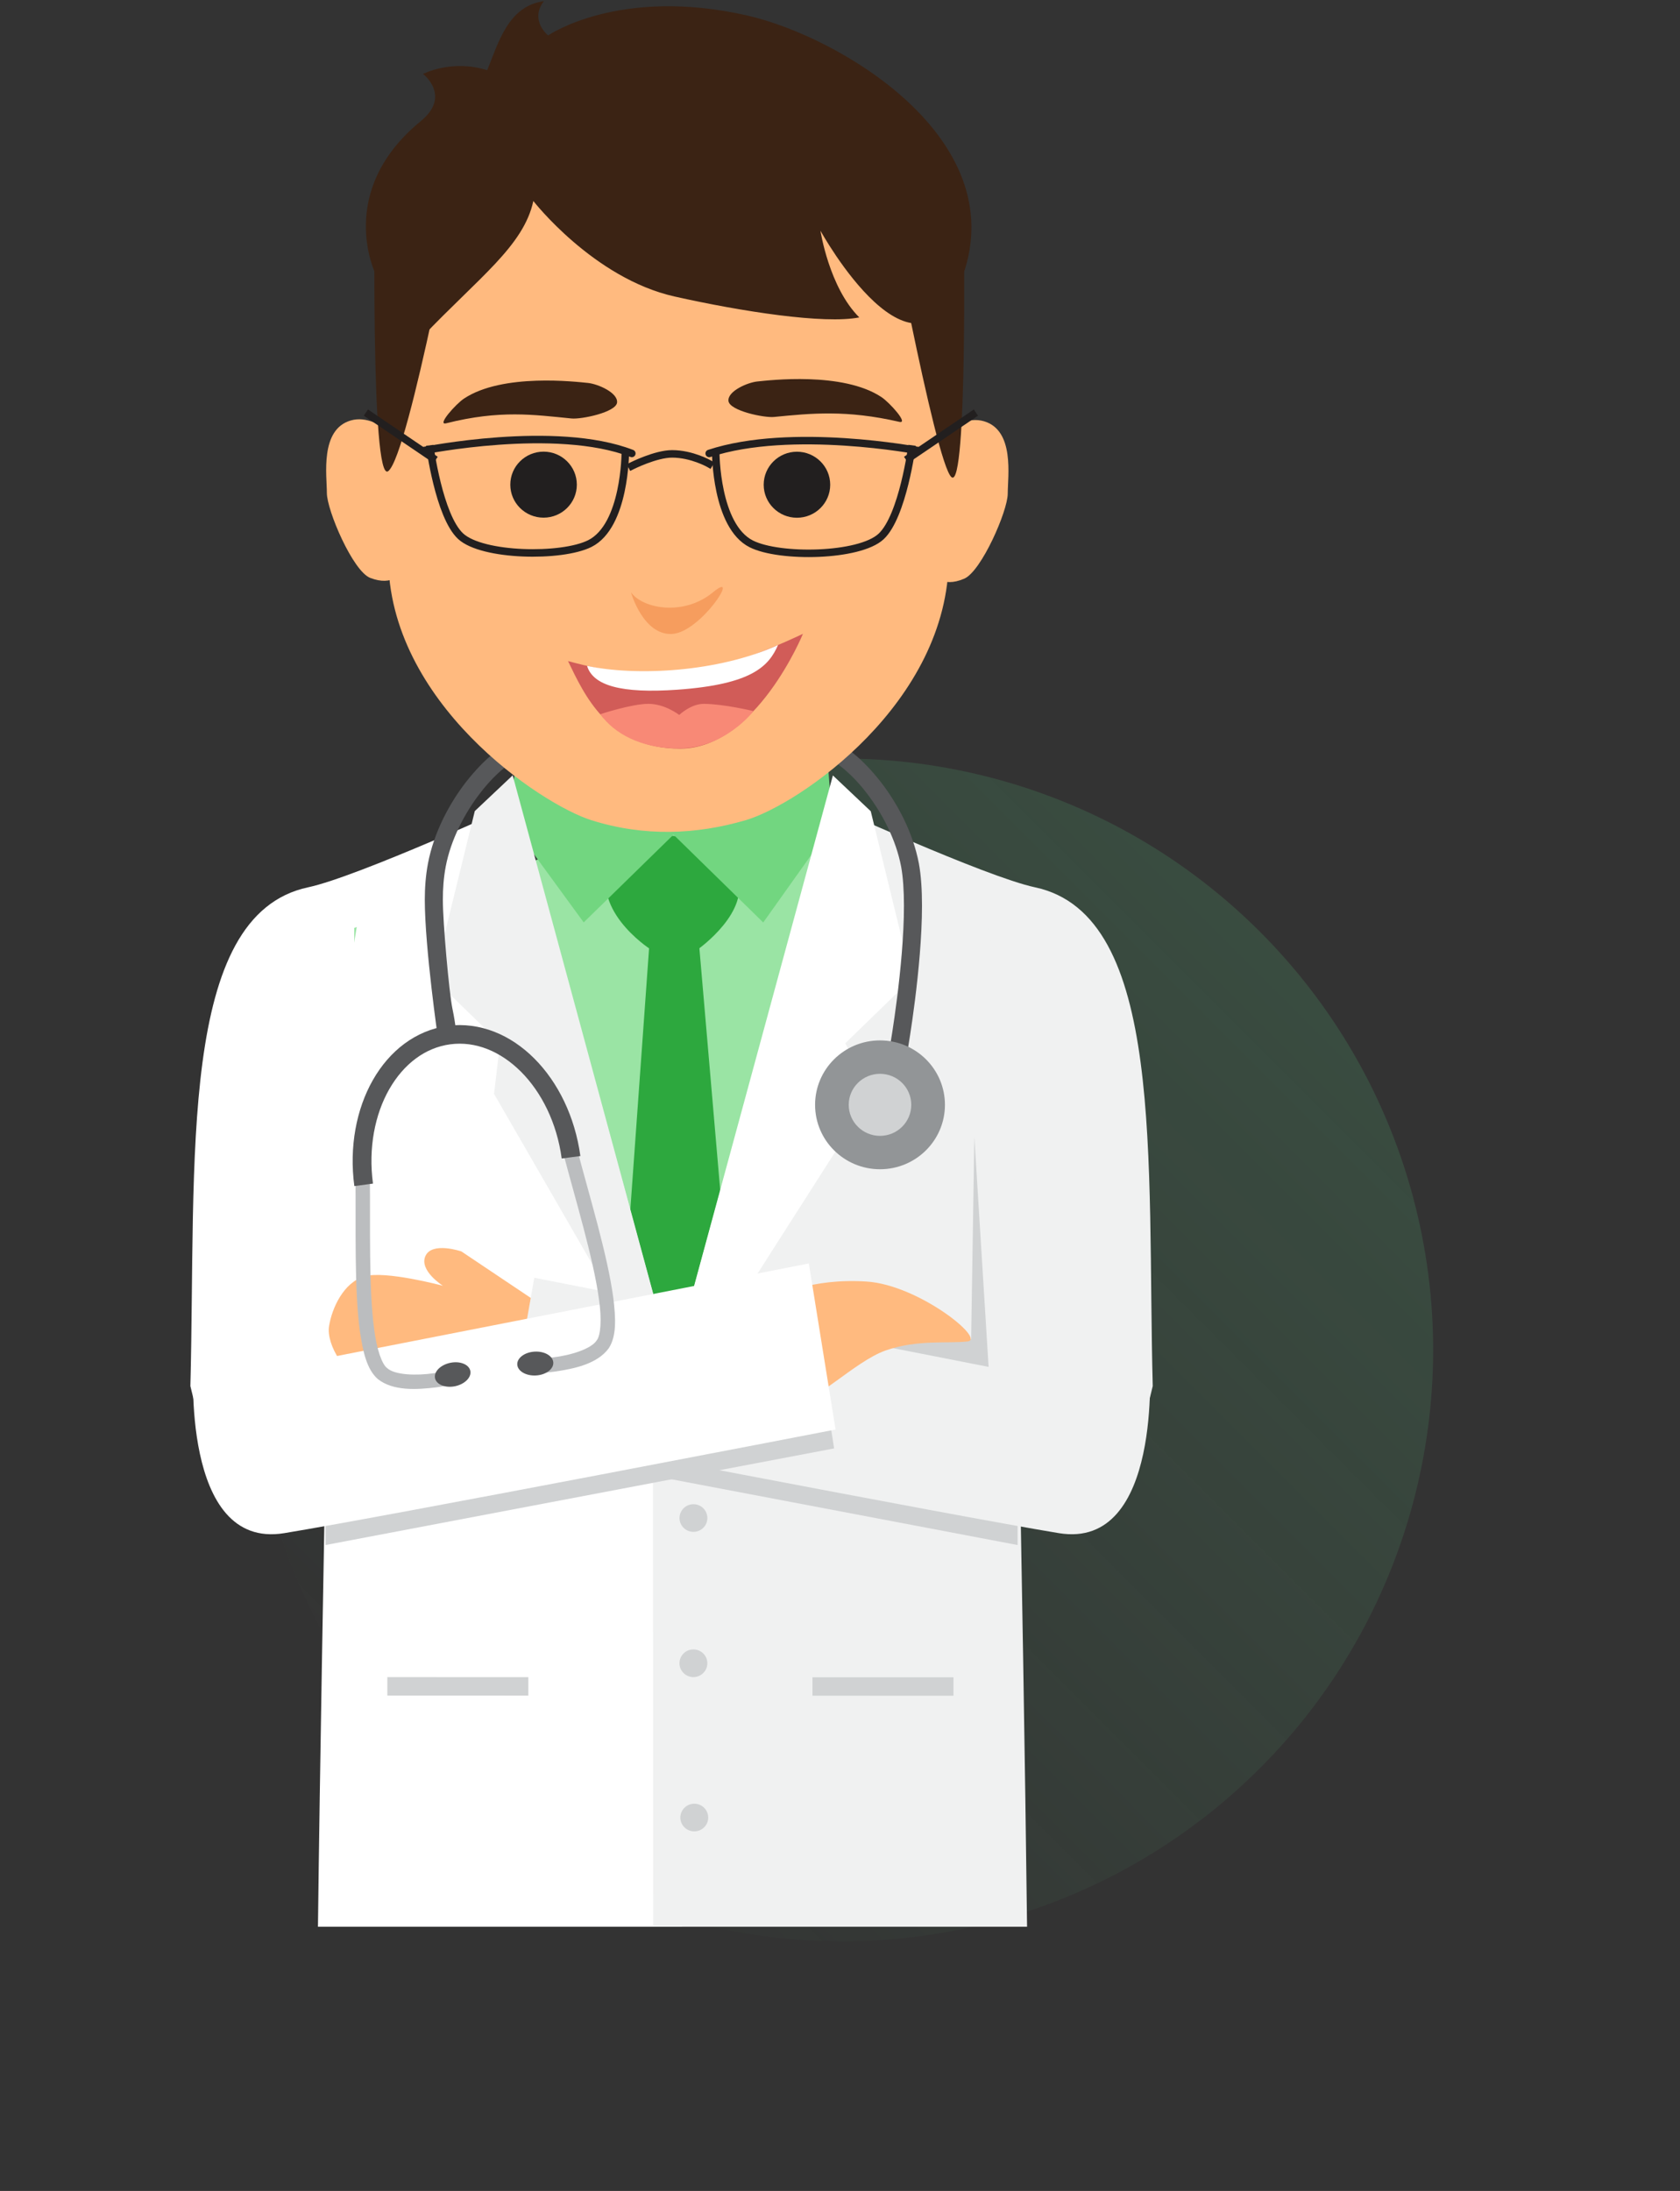 <svg width="224" height="292" viewBox="0 0 224 292" fill="none" xmlns="http://www.w3.org/2000/svg">
<rect x="0" y="0" width="224" height="292" fill="#333333" stroke="none"/>
<circle cx="112.265" cy="179.917" r="78.821" transform="rotate(45 112.265 179.917)" fill="url(#paint0_linear_735_7060)"/>
<path d="M52.248 194.94L50.004 195.038C51.145 195.687 52.248 194.94 52.248 194.94Z" fill="white"/>
<path d="M41.076 118.258C23.681 121.965 26.161 154.639 25.384 184.73L28.122 196.001L50.006 195.037C48.464 194.161 46.856 190.726 47.834 179.419C49.534 159.76 49.038 151.907 49.038 151.907L68.876 107.147C68.875 107.147 47.699 116.848 41.076 118.258Z" fill="white"/>
<path d="M46.286 182.544L48.688 181.98L48.208 151.539L46.286 182.544Z" fill="#E6E6E7"/>
<path d="M56.328 244.077L56.245 256.786H88.593L89.032 243.124L56.328 244.077Z" fill="#343444"/>
<path d="M92.876 244.077L93.284 256.785H125.657L125.581 245.033L92.876 244.077Z" fill="#343444"/>
<path d="M132.42 194.983L131.64 194.941C131.64 194.94 132.074 195.729 132.42 194.983Z" fill="#F0F1F1"/>
<path d="M138.005 118.258C131.383 116.849 110.206 107.147 110.206 107.147L130.046 151.908C130.046 151.908 130.512 159.76 132.213 179.419C133.173 190.498 132.869 194.018 132.422 194.981L150.961 196.001L153.698 184.73C152.919 154.639 155.399 121.965 138.005 118.258Z" fill="#F0F1F1"/>
<path d="M76.195 112.875L47.235 123.672L47.202 227.491L131.768 227.521L131.807 123.701L104.473 109.144L76.195 112.875Z" fill="#9AE4A4"/>
<path d="M86.606 125.511L82.174 187.258L90.226 201.238L98.549 187.875L93.177 125.513L86.606 125.511Z" fill="#2DA83E"/>
<path d="M89.798 111.398C89.798 111.398 83.234 111.53 81.634 114.451C78.098 120.903 86.606 126.433 86.606 126.433H93.171C93.171 126.433 100.207 121.422 98.218 116.572C96.613 112.664 89.798 111.398 89.798 111.398Z" fill="#2DA83E"/>
<path d="M67.673 109.022L77.827 122.934L90.166 110.881L69.534 97.537L67.673 109.022Z" fill="#72D680"/>
<path d="M89.428 110.878L101.764 122.942L110.999 109.959L110.07 97.552L89.428 110.878Z" fill="#72D680"/>
<path d="M69.529 108.103L48.553 117.495L44.441 142.616C44.441 142.616 42.909 214.266 42.394 256.788H90.918L92.289 191.564L69.529 108.103Z" fill="white"/>
<path d="M63.304 108.099L57.834 130.424L66.677 139.027L65.871 145.784L92.287 191.563L68.357 103.333L63.304 108.099Z" fill="#F0F1F1"/>
<path d="M51.645 225.976L70.445 225.981V223.525L51.645 223.516V225.976Z" fill="#D0D2D3"/>
<path d="M130.849 117.519L109.874 108.117L87.061 191.562L87.097 256.786H136.942C136.445 214.262 134.94 142.644 134.94 142.644L130.849 117.519Z" fill="#F0F1F1"/>
<path d="M116.101 108.119L111.053 103.348L87.061 191.563L116.293 145.799L112.706 139.042L121.552 130.446L116.101 108.119Z" fill="white"/>
<path d="M92.462 200.475C91.434 200.473 90.604 201.299 90.601 202.316C90.599 203.336 91.436 204.159 92.458 204.159C93.481 204.159 94.317 203.337 94.316 202.319C94.317 201.302 93.485 200.473 92.462 200.475Z" fill="#D0D2D3"/>
<path d="M92.454 219.83C91.43 219.822 90.596 220.655 90.595 221.671C90.595 222.689 91.428 223.514 92.454 223.516C93.476 223.515 94.311 222.69 94.312 221.671C94.315 220.65 93.481 219.828 92.454 219.83Z" fill="#D0D2D3"/>
<path d="M92.576 240.392C91.549 240.391 90.717 241.218 90.711 242.234C90.711 243.256 91.553 244.077 92.57 244.077C93.594 244.077 94.431 243.256 94.427 242.237C94.431 241.219 93.599 240.39 92.576 240.392Z" fill="#D0D2D3"/>
<path d="M108.33 225.994L127.129 226.004L127.132 223.539L108.33 223.538V225.994Z" fill="#D0D2D3"/>
<path d="M67.87 193.039L135.68 205.916V200.192L68.829 186.836L67.87 193.039Z" fill="#D0D2D3"/>
<path d="M97.047 173.627L97.608 180.432L131.471 184.803L131.308 178.776L97.047 173.627Z" fill="#D0D2D3"/>
<path d="M129.43 181.98L131.835 182.544L129.913 151.539L129.43 181.98Z" fill="#D0D2D3"/>
<path d="M56.724 167.393C55.845 169.341 59.059 171.363 59.059 171.363C59.059 171.363 51.344 169.287 48.572 170.115C45.799 170.941 44.252 174.35 43.871 176.752C43.492 179.154 45.923 183.596 50.155 185.093C54.394 186.592 67.31 188.449 68.534 186.963C69.761 185.482 71.836 173.695 71.836 173.695L61.514 166.782C61.516 166.782 57.609 165.445 56.724 167.393Z" fill="#FFBA7F"/>
<path d="M135.78 182.951L71.238 170.296L67.674 190.519C67.674 190.519 127.339 202.065 141.195 204.333C155.048 206.6 153.274 181.483 153.274 181.483L135.78 182.951Z" fill="#F0F1F1"/>
<path d="M43.399 200.192V205.916L111.214 193.039L110.25 186.836L43.399 200.192Z" fill="#D0D2D3"/>
<path d="M115.572 170.801C108.034 170.3 103.639 172.777 103.639 172.777C103.639 172.777 105.717 184.563 106.943 186.046C108.168 187.529 113.835 181.487 118.072 179.988C122.307 178.495 126.414 179.089 129.022 178.779C131.457 178.489 122.478 171.258 115.572 170.801Z" fill="#FFBA7F"/>
<path d="M43.302 181.04L25.809 181.484C25.809 181.484 24.031 206.6 37.889 204.333C51.745 202.066 111.409 190.52 111.409 190.52L107.844 168.389L43.302 181.04Z" fill="white"/>
<path d="M57.863 183.013C55.538 183.361 52.623 183.27 51.615 182.33C50.953 181.854 50.219 179.866 49.89 177.141C49.15 171.701 49.392 163.448 49.316 156.95L47.395 156.972C47.474 163.423 47.215 171.688 47.98 177.394C48.403 180.265 48.929 182.513 50.37 183.792C52.445 185.429 55.609 185.2 58.116 184.907C60.156 184.634 61.75 184.198 61.776 184.187L61.264 182.353C61.264 182.351 59.762 182.763 57.863 183.013Z" fill="#BBBDBF"/>
<path d="M60.023 181.633C58.723 181.91 57.824 182.825 58.004 183.685C58.19 184.541 59.387 185.017 60.691 184.747C61.987 184.469 62.89 183.552 62.708 182.694C62.524 181.835 61.323 181.359 60.023 181.633Z" fill="#57585A"/>
<path d="M76.92 153.051L75.058 153.533C76.711 159.821 79.127 167.721 79.862 173.16C80.259 175.873 80.084 177.986 79.574 178.62C78.852 179.785 76.063 180.639 73.722 180.907C71.825 181.16 70.271 181.148 70.266 181.155L70.264 183.06C70.289 183.06 71.939 183.066 73.979 182.798C76.476 182.426 79.595 181.822 81.16 179.701C82.208 178.091 82.124 175.788 81.765 172.908C80.993 167.201 78.556 159.297 76.92 153.051Z" fill="#BBBDBF"/>
<path d="M71.283 180.14C69.955 180.214 68.921 180.988 68.969 181.865C69.021 182.739 70.136 183.389 71.462 183.317C72.79 183.241 73.821 182.469 73.773 181.594C73.723 180.716 72.607 180.063 71.283 180.14Z" fill="#57585A"/>
<path d="M59.703 136.714C51.1 137.935 45.85 147.617 47.245 158.075L49.734 157.743H49.73C49.092 152.991 49.989 148.51 51.9 145.166C53.821 141.812 56.68 139.625 60.034 139.181C63.388 138.735 66.726 140.1 69.466 142.834C72.194 145.563 74.254 149.649 74.893 154.4L77.383 154.071C75.957 143.621 68.326 135.647 59.703 136.714Z" fill="#57585A"/>
<path d="M62.164 104.184C59.845 107.175 57.835 111.012 57.064 115.068C56.759 116.676 56.64 118.322 56.64 119.927C56.647 126.369 58.424 138.598 58.441 138.659L60.848 137.962H60.845C60.845 137.955 60.784 136.614 60.328 134.455C59.875 132.291 59.044 122.919 59.047 119.927C59.043 118.44 59.156 116.936 59.426 115.507C60.098 111.932 61.941 108.374 64.068 105.64C66.168 102.898 68.652 101.015 70.082 100.7L69.498 98.386C67.074 99.025 64.514 101.199 62.164 104.184Z" fill="#57585A"/>
<path d="M117.411 104.184C115.063 101.197 112.501 99.025 110.079 98.386L109.496 100.7C110.922 101.017 113.407 102.899 115.506 105.638C117.633 108.372 119.477 111.929 120.151 115.505C120.411 116.908 120.526 118.727 120.526 120.716C120.531 128.717 118.685 139.308 118.687 139.327L121.058 139.738V139.734C121.059 139.703 122.927 129.041 122.933 120.717C122.932 118.637 122.818 116.702 122.515 115.068C121.739 111.01 119.735 107.175 117.411 104.184Z" fill="#57585A"/>
<path d="M117.336 138.66C112.554 138.66 108.678 142.504 108.678 147.247C108.678 151.988 112.553 155.832 117.336 155.832C122.115 155.832 125.992 151.988 125.992 147.247C125.992 142.504 122.115 138.66 117.336 138.66Z" fill="#929597"/>
<path d="M117.336 143.113C115.034 143.113 113.163 144.963 113.163 147.247C113.163 149.528 115.034 151.383 117.336 151.383C119.635 151.383 121.502 149.528 121.502 147.247C121.503 144.963 119.635 143.113 117.336 143.113Z" fill="#D0D2D3"/>
<path d="M46.773 56.037C42.627 57.233 43.585 63.404 43.582 65.7C43.579 68 47.048 76.132 49.372 77.024C55.259 79.289 55.263 70.778 55.263 70.778V60.874C55.262 60.874 50.914 54.846 46.773 56.037Z" fill="#FFBA7F"/>
<path d="M131.177 56.138C127.03 54.946 122.684 60.962 122.684 60.962V70.87C122.684 70.87 122.674 79.646 128.565 77.124C130.851 76.142 134.36 68.098 134.364 65.8C134.365 63.503 135.322 57.332 131.177 56.138Z" fill="#FFBA7F"/>
<path d="M99.453 12.636L78.858 12.631C63.909 12.623 51.791 28.297 51.78 47.637L51.773 74.279C51.764 93.62 72.089 107.176 78.828 109.306C85.92 111.545 92.862 111.228 99.423 109.311C106.504 107.239 126.494 93.643 126.503 74.305L126.511 47.661C126.516 28.322 114.401 12.639 99.453 12.636Z" fill="#FFBA7F"/>
<path d="M51.775 62.784C54.545 60.572 61.441 23.324 61.794 21.357L49.986 25.091C49.985 25.091 49.365 64.712 51.775 62.784Z" fill="#3B2314"/>
<path d="M117.705 23.705C117.705 23.705 124.696 61.782 126.867 63.595C129.036 65.405 128.502 29.544 128.502 29.544L117.705 23.705Z" fill="#3B2314"/>
<path d="M72.48 60.194C70.027 60.194 68.04 62.162 68.04 64.595C68.04 67.024 70.027 68.992 72.475 68.992C74.922 68.994 76.911 67.024 76.911 64.597C76.913 62.166 74.928 60.197 72.48 60.194Z" fill="#221F1F"/>
<path d="M106.261 60.204C103.816 60.203 101.825 62.172 101.825 64.604C101.825 67.032 103.81 69.003 106.258 69.003C108.708 69.003 110.694 67.032 110.694 64.604C110.694 62.178 108.707 60.204 106.261 60.204Z" fill="#221F1F"/>
<path d="M117.527 52.924C112.364 49.496 102.503 50.689 100.999 50.84C99.685 50.965 96.994 52.13 97.129 53.435C97.258 54.744 101.883 55.702 103.195 55.572C108.208 55.08 112.847 54.6 119.911 56.223C121.2 56.519 118.626 53.655 117.527 52.924Z" fill="#3B2314"/>
<path d="M78.4 51.038C76.899 50.892 67.036 49.694 61.87 53.119C60.769 53.845 58.197 56.739 59.487 56.416C66.683 54.601 71.19 55.281 76.199 55.773C77.514 55.906 82.143 54.95 82.276 53.644C82.403 52.336 79.718 51.172 78.4 51.038Z" fill="#3B2314"/>
<path d="M75.735 88.106C77.895 92.547 81.073 99.792 90.706 99.778C100.805 99.762 107.058 84.474 107.058 84.474C94.321 90.46 87.058 91.175 75.735 88.106Z" fill="#D15C58"/>
<path d="M78.273 88.743C79.079 91.369 82.801 92.449 90.323 91.92C100.285 91.211 102.504 88.779 103.736 85.968C95.705 89.618 84.744 90.136 78.273 88.743Z" fill="white"/>
<path d="M90.562 95.285C90.562 95.285 88.679 93.803 86.451 93.803C84.226 93.803 80.03 95.187 80.03 95.187C81.956 97.821 85.482 99.724 90.421 99.747C96.667 99.779 100.468 94.773 100.468 94.773C100.468 94.773 96.572 93.829 93.858 93.805C92.127 93.788 90.562 95.285 90.562 95.285Z" fill="#F88976"/>
<path d="M95.059 78.942C91.202 82.133 85.731 81.165 84.126 78.938C84.126 78.938 85.733 84.67 89.592 84.49C93.45 84.307 98.917 75.753 95.059 78.942Z" fill="#F69D5E"/>
<path d="M99.691 2.081C82.577 -1.84 73.084 4.722 73.084 4.722C73.084 4.722 70.571 2.724 72.511 0.157C67.767 0.801 66.471 5.648 64.96 9.358C60.217 7.859 56.406 9.856 56.406 9.856C56.406 9.856 60.217 12.777 56.12 16.13C44.616 25.545 50.079 36.523 50.079 36.523C50.079 36.523 54.316 46.978 56.333 44.868C63.882 36.951 69.816 32.779 71.112 26.789C71.112 26.789 79.136 37.099 89.948 39.518C98.861 41.516 109.897 43.228 114.572 42.302C110.543 38.306 109.394 30.746 109.394 30.746C109.394 30.746 122.202 54.02 128.374 36.736C134.923 18.412 111.929 4.889 99.691 2.081Z" fill="#3B2314"/>
<path d="M83.375 60.28C83.375 60.28 83.375 70.072 78.646 72.444C74.877 74.334 64.311 74.142 61.418 71.466C58.523 68.785 57.297 59.352 57.297 59.352" stroke="#221F1F" stroke-miterlimit="10"/>
<path d="M56.427 60.071C56.427 60.071 74.081 56.491 84.243 60.433" stroke="#221F1F" stroke-miterlimit="10" stroke-linecap="round"/>
<path d="M58.082 61.292L48.784 54.986" stroke="#221F1F" stroke-miterlimit="10"/>
<path d="M95.431 60.279C95.431 60.279 95.431 70.109 100.177 72.49C103.959 74.387 114.567 74.195 117.472 71.508C120.38 68.818 121.609 59.35 121.609 59.35" stroke="#221F1F" stroke-miterlimit="10"/>
<path d="M94.559 60.434C105.521 56.814 122.484 60.069 122.484 60.069" stroke="#221F1F" stroke-miterlimit="10" stroke-linecap="round"/>
<path d="M120.815 61.292L130.123 54.985" stroke="#221F1F" stroke-miterlimit="10"/>
<path d="M84.243 62.095C84.243 62.095 87.421 60.49 89.612 60.49C92.262 60.49 94.559 61.812 94.559 61.812" stroke="#221F1F" stroke-miterlimit="10" stroke-linecap="square"/>
<defs>
<linearGradient id="paint0_linear_735_7060" x1="112.993" y1="101.096" x2="112.993" y2="260.993" gradientUnits="userSpaceOnUse">
<stop stop-color="#53B175" stop-opacity="0.2"/>
<stop offset="1" stop-color="#53B175" stop-opacity="0"/>
</linearGradient>
</defs>
</svg>
